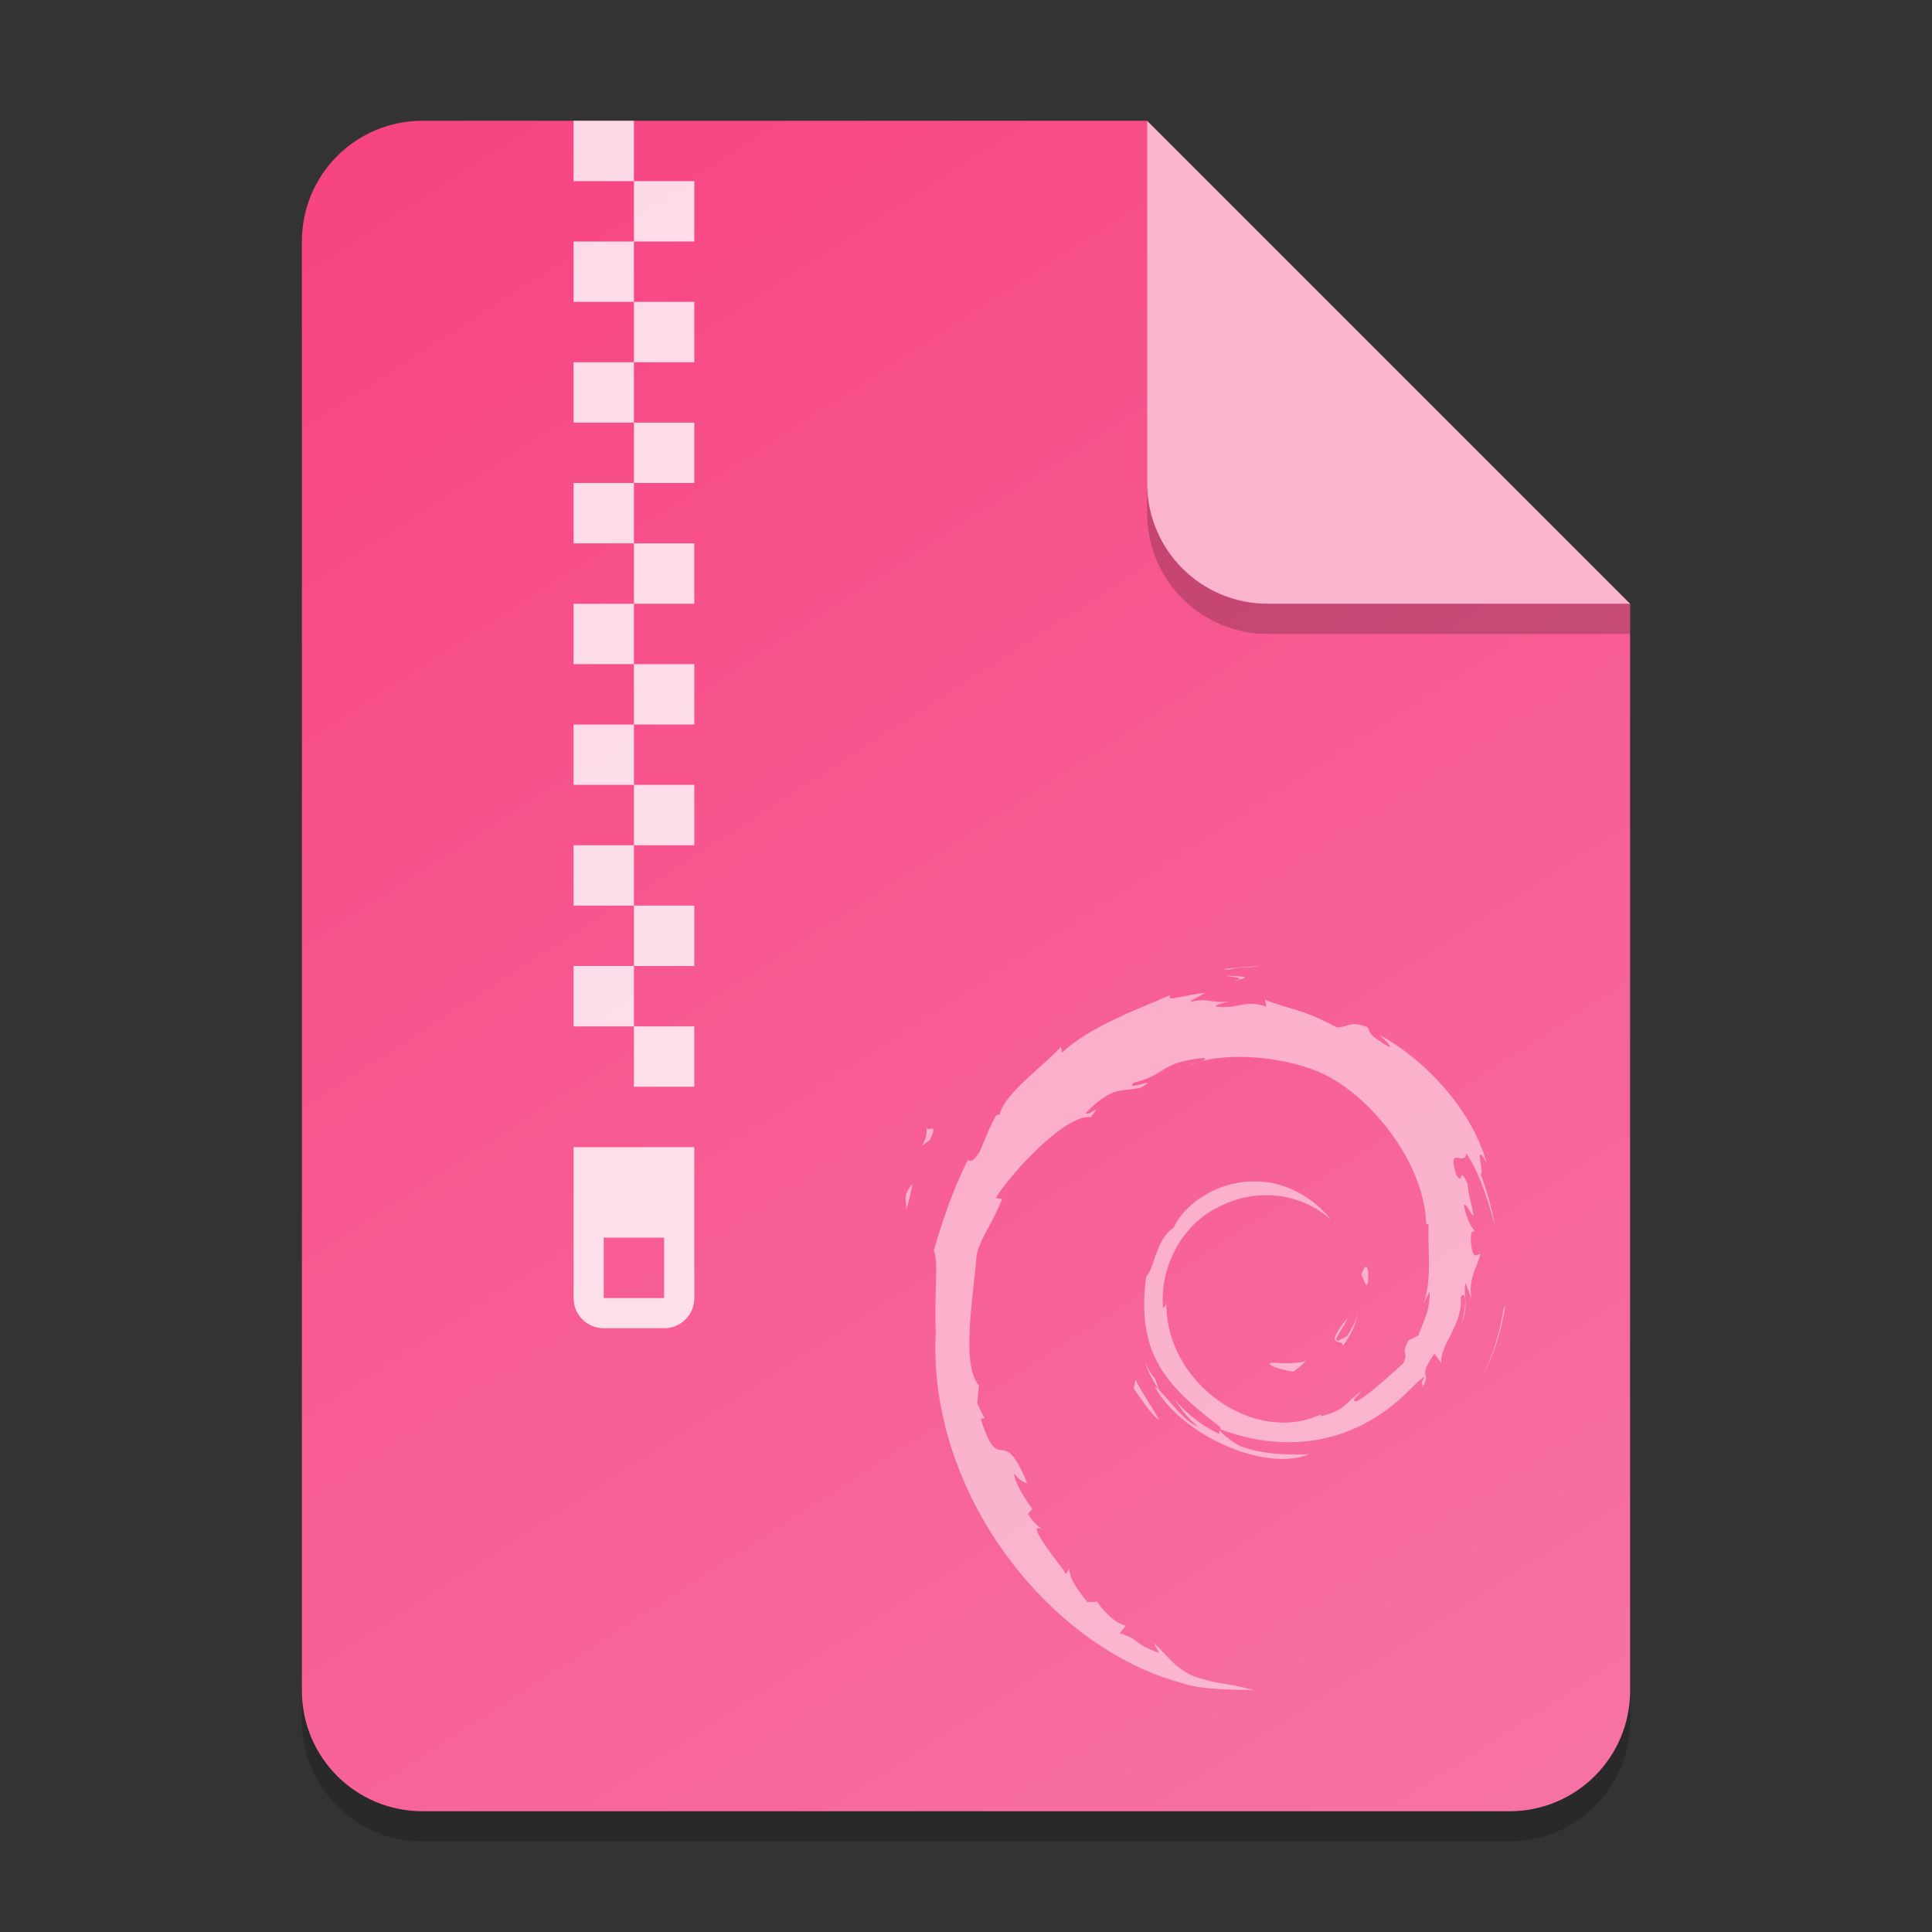 <?xml version="1.0" encoding="UTF-8" standalone="no"?>
<!-- Created with Inkscape (http://www.inkscape.org/) -->

<svg
   width="64"
   height="64"
   viewBox="0 0 64 64"
   version="1.1"
   id="svg5"
   inkscape:version="1.2.2 (1:1.2.2+202305151914+b0a8486541)"
   sodipodi:docname="application-x-deb.svg"
   xmlns:inkscape="http://www.inkscape.org/namespaces/inkscape"
   xmlns:sodipodi="http://sodipodi.sourceforge.net/DTD/sodipodi-0.dtd"
   xmlns:xlink="http://www.w3.org/1999/xlink"
   xmlns="http://www.w3.org/2000/svg"
   xmlns:svg="http://www.w3.org/2000/svg">
  <rect x="0" y="0" width="64" height="64" fill="#333333" stroke="none"/>
  <sodipodi:namedview
     id="namedview7"
     pagecolor="#ffffff"
     bordercolor="#000000"
     borderopacity="0.25"
     inkscape:showpageshadow="2"
     inkscape:pageopacity="0.0"
     inkscape:pagecheckerboard="0"
     inkscape:deskcolor="#d1d1d1"
     inkscape:document-units="px"
     showgrid="false"
     inkscape:zoom="12.5"
     inkscape:cx="31.96"
     inkscape:cy="32"
     inkscape:window-width="1920"
     inkscape:window-height="1012"
     inkscape:window-x="0"
     inkscape:window-y="0"
     inkscape:window-maximized="1"
     inkscape:current-layer="svg5" />
  <defs
     id="defs2">
    <linearGradient
       inkscape:collect="always"
       id="linearGradient873">
      <stop
         style="stop-color:#f74482;stop-opacity:1;"
         offset="0"
         id="stop869" />
      <stop
         style="stop-color:#f772a4;stop-opacity:1;"
         offset="1"
         id="stop871" />
    </linearGradient>
    <linearGradient
       inkscape:collect="always"
       xlink:href="#linearGradient873"
       id="linearGradient3286"
       x1="14"
       y1="4"
       x2="50"
       y2="60"
       gradientUnits="userSpaceOnUse" />
  </defs>
  <path
     id="rect234"
     style="opacity:0.2;stroke-width:1;stroke-linecap:round;stroke-linejoin:round"
     d="m 14,5 h 24 l 16,16 v 36 c 0,2.216 -1.784,4 -4,4 H 14 c -2.216,0 -4,-1.784 -4,-4 V 9 c 0,-2.216 1.784,-4 4,-4 z"
     sodipodi:nodetypes="sccssssss" />
  <path
     id="rect448"
     style="fill:url(#linearGradient3286);fill-opacity:1;stroke-width:1;stroke-linecap:round;stroke-linejoin:round"
     d="m 14,4 h 24 l 6,10 10,6 v 36 c 0,2.216 -1.784,4 -4,4 H 14 c -2.216,0 -4,-1.784 -4,-4 V 8 c 0,-2.216 1.784,-4 4,-4 z"
     sodipodi:nodetypes="scccssssss" />
  <path
     d="m 30.019,40.077 c 0.132,-0.396 0.156,-0.633 0.207,-0.864 -0.365,0.456 -0.168,0.553 -0.207,0.864 m 0.674,-2.751 c 0.066,0.594 -0.457,0.826 0.116,0.433 0.308,-0.677 -0.12,-0.187 -0.116,-0.433 m 10.011,-5.202 c 0.285,-0.102 0.7,-0.056 1.004,-0.123 -0.395,0.032 -0.788,0.052 -1.175,0.1 l 0.171,0.023 m 9.161,11.096 -0.062,0.152 c -0.114,0.788 -0.36,1.568 -0.736,2.292 0.416,-0.763 0.684,-1.598 0.798,-2.444 m -11.595,2.464 c -0.147,-0.159 -0.233,-0.35 -0.331,-0.54 0.093,0.334 0.284,0.621 0.461,0.914 l -0.13,-0.373 m -0.655,0.025 -0.06,0.289 c 0.277,0.368 0.498,0.767 0.851,1.054 -0.255,-0.485 -0.443,-0.686 -0.792,-1.343 m 3.453,-13.265 -0.159,0.032 0.148,-0.013 0.011,-0.019 m -0.449,-0.122 c 0.225,0.039 0.487,0.07 0.449,0.122 0.248,-0.053 0.303,-0.101 -0.449,-0.122 m 4.697,10.145 c 0.051,-0.742 -0.149,-0.507 -0.217,-0.225 0.078,0.04 0.141,0.524 0.217,0.225 m -0.835,2.125 c 0.252,-0.339 0.436,-0.71 0.5,-1.093 -0.058,0.273 -0.208,0.509 -0.352,0.758 -0.788,0.485 -0.074,-0.288 0,-0.582 -0.847,1.043 -0.116,0.626 -0.148,0.917 m -2.263,0.551 c -0.422,0.005 0.079,0.212 0.63,0.295 0.153,-0.116 0.29,-0.233 0.413,-0.348 -0.342,0.082 -0.691,0.084 -1.043,0.053 m -12.199,-5.065 c 0.132,-0.396 0.156,-0.634 0.207,-0.864 -0.365,0.456 -0.168,0.554 -0.207,0.864 m 0.674,-2.751 c 0.066,0.594 -0.457,0.825 0.116,0.433 0.308,-0.677 -0.12,-0.187 -0.116,-0.433 m 10.01,-5.203 c 0.285,-0.102 0.7,-0.056 1.004,-0.123 -0.395,0.032 -0.787,0.052 -1.175,0.1 l 0.171,0.023 m 9.162,11.097 -0.062,0.152 c -0.114,0.789 -0.36,1.569 -0.736,2.292 0.416,-0.763 0.684,-1.598 0.798,-2.444 m -11.594,2.463 c -0.147,-0.159 -0.233,-0.35 -0.331,-0.54 0.093,0.334 0.284,0.621 0.461,0.914 l -0.13,-0.374 m -0.655,0.025 -0.06,0.289 c 0.277,0.368 0.498,0.767 0.851,1.054 -0.255,-0.485 -0.443,-0.686 -0.792,-1.343 m 3.453,-13.265 -0.158,0.032 0.148,-0.013 0.011,-0.019 m 6.288,10.332 c 0.023,0.623 -0.182,0.926 -0.368,1.462 l -0.334,0.166 c -0.273,0.53 0.027,0.336 -0.168,0.758 -0.427,0.378 -1.294,1.184 -1.571,1.258 -0.203,-0.005 0.137,-0.239 0.182,-0.33 -0.572,0.391 -0.458,0.587 -1.331,0.825 l -0.025,-0.057 c -2.152,1.011 -5.143,-0.992 -5.103,-3.726 -0.023,0.173 -0.065,0.13 -0.113,0.2 -0.111,-1.406 0.651,-2.819 1.935,-3.396 1.257,-0.621 2.73,-0.366 3.63,0.472 -0.495,-0.647 -1.479,-1.332 -2.645,-1.269 -1.142,0.019 -2.211,0.743 -2.568,1.53 -0.585,0.368 -0.653,1.418 -0.908,1.61 -0.343,2.518 0.645,3.605 2.318,4.885 0.263,0.177 0.074,0.204 0.109,0.339 -0.556,-0.26 -1.064,-0.652 -1.483,-1.132 0.222,0.324 0.462,0.639 0.772,0.887 -0.524,-0.177 -1.224,-1.267 -1.428,-1.312 0.903,1.614 3.663,2.83 5.11,2.226 -0.669,0.026 -1.519,0.014 -2.27,-0.263 -0.317,-0.162 -0.745,-0.498 -0.668,-0.561 1.973,0.735 4.011,0.557 5.718,-0.809 0.435,-0.338 0.909,-0.912 1.046,-0.92 -0.206,0.31 0.035,0.149 -0.123,0.423 0.432,-0.697 -0.188,-0.284 0.447,-1.203 l 0.235,0.322 c -0.088,-0.579 0.72,-1.281 0.637,-2.196 0.185,-0.28 0.206,0.301 0.01,0.945 0.273,-0.714 0.072,-0.829 0.142,-1.418 0.075,0.198 0.175,0.408 0.226,0.618 -0.178,-0.69 0.182,-1.162 0.271,-1.563 -0.088,-0.039 -0.274,0.305 -0.317,-0.51 0.007,-0.354 0.099,-0.185 0.134,-0.273 -0.069,-0.04 -0.252,-0.311 -0.363,-0.832 0.08,-0.123 0.215,0.317 0.325,0.335 -0.071,-0.414 -0.192,-0.729 -0.197,-1.047 -0.32,-0.668 -0.113,0.089 -0.373,-0.287 -0.341,-1.061 0.283,-0.246 0.325,-0.728 0.516,0.747 0.811,1.905 0.946,2.385 -0.103,-0.585 -0.27,-1.152 -0.474,-1.7 0.157,0.066 -0.253,-1.203 0.204,-0.362 -0.49,-1.791 -2.089,-3.465 -3.561,-4.251 0.18,0.164 0.408,0.371 0.326,0.403 -0.732,-0.435 -0.604,-0.469 -0.71,-0.653 -0.596,-0.242 -0.634,0.02 -1.03,6e-4 -1.123,-0.596 -1.339,-0.532 -2.373,-0.905 l 0.047,0.22 c -0.744,-0.248 -0.867,0.093 -1.672,4e-4 -0.049,-0.038 0.258,-0.138 0.511,-0.175 -0.72,0.095 -0.686,-0.142 -1.391,0.026 0.173,-0.121 0.357,-0.202 0.542,-0.305 -0.587,0.036 -1.402,0.341 -1.15,0.063 -0.957,0.427 -2.658,1.025 -3.612,1.919 l -0.03,-0.2 c -0.437,0.524 -1.907,1.565 -2.024,2.244 l -0.117,0.027 c -0.227,0.385 -0.375,0.82 -0.555,1.216 -0.297,0.506 -0.436,0.195 -0.394,0.274 -0.585,1.185 -0.876,2.18 -1.127,2.997 0.179,0.267 0.005,1.608 0.072,2.681 -0.294,5.3 3.725,10.446 8.119,11.632 0.644,0.232 1.601,0.224 2.416,0.246 -0.961,-0.274 -1.085,-0.146 -2.021,-0.472 -0.675,-0.318 -0.823,-0.68 -1.301,-1.094 l 0.189,0.334 c -0.938,-0.332 -0.546,-0.41 -1.309,-0.652 l 0.202,-0.262 c -0.303,-0.024 -0.804,-0.512 -0.941,-0.784 l -0.333,0.013 c -0.399,-0.492 -0.613,-0.846 -0.597,-1.122 l -0.108,0.192 c -0.122,-0.21 -1.47,-1.848 -0.771,-1.466 -0.13,-0.118 -0.303,-0.192 -0.49,-0.532 l 0.142,-0.162 c -0.336,-0.434 -0.62,-0.988 -0.598,-1.172 0.18,0.242 0.304,0.286 0.428,0.328 -0.85,-2.106 -0.898,-0.116 -1.542,-2.144 l 0.136,-0.011 c -0.104,-0.158 -0.168,-0.328 -0.252,-0.495 l 0.059,-0.59 c -0.612,-0.707 -0.171,-3.005 -0.082,-4.265 0.061,-0.512 0.511,-1.058 0.852,-1.914 l -0.208,-0.035 c 0.398,-0.694 2.274,-2.786 3.144,-2.679 0.421,-0.528 -0.084,-0.002 -0.166,-0.135 0.925,-0.955 1.216,-0.675 1.84,-0.847 0.673,-0.399 -0.578,0.156 -0.259,-0.152 1.164,-0.296 0.824,-0.674 2.342,-0.825 0.16,0.091 -0.371,0.14 -0.505,0.258 0.969,-0.474 3.067,-0.365 4.43,0.263 1.581,0.738 3.357,2.919 3.429,4.97 l 0.08,0.021 c -0.04,0.816 0.125,1.759 -0.162,2.625 l 0.194,-0.41 m -6.738,-10.453 c 0.225,0.039 0.487,0.07 0.449,0.122 0.247,-0.053 0.303,-0.101 -0.449,-0.122 m 4.698,10.145 c 0.051,-0.742 -0.149,-0.507 -0.217,-0.225 0.078,0.04 0.141,0.524 0.217,0.225 m -0.836,2.125 c 0.252,-0.339 0.436,-0.71 0.5,-1.093 -0.058,0.273 -0.208,0.509 -0.352,0.758 -0.788,0.485 -0.074,-0.288 0,-0.582 -0.847,1.043 -0.116,0.626 -0.148,0.917 m -2.262,0.551 c -0.422,0.005 0.079,0.212 0.63,0.295 0.153,-0.116 0.29,-0.233 0.413,-0.348 -0.342,0.082 -0.691,0.084 -1.043,0.053"
     style="opacity:0.5;fill:#ffffff;stroke-width:2"
     id="path1027" />
  <path
     id="rect287"
     style="opacity:0.8;fill:#ffffff;fill-opacity:1;stroke-width:8;stroke-linecap:round;stroke-linejoin:round"
     d="m 19,4 v 2 h 2 V 4 Z m 2,2 v 2 h 2 V 6 Z m 0,2 h -2 v 2 h 2 z m 0,2 v 2 h 2 v -2 z m 0,2 h -2 v 2 h 2 z m 0,2 v 2 h 2 v -2 z m 0,2 h -2 v 2 h 2 z m 0,2 v 2 h 2 v -2 z m 0,2 h -2 v 2 h 2 z m 0,2 v 2 h 2 v -2 z m 0,2 h -2 v 2 h 2 z m 0,2 v 2 h 2 v -2 z m 0,2 h -2 v 2 h 2 z m 0,2 v 2 h 2 v -2 z m 0,2 h -2 v 2 h 2 z m 0,2 v 2 h 2 v -2 z m -2,4 v 5 c 0,0.554 0.446,1 1,1 h 2 c 0.554,0 1,-0.446 1,-1 v -5 z m 1,3 h 2 v 2 h -2 z" />
  <path
     d="M 54,21 H 42 c -2.216,0 -4,-1.784 -4,-4 V 4 l 16,16 z"
     style="opacity:0.2;fill:#000000;stroke-width:1;stroke-linecap:round;stroke-linejoin:round"
     id="path611"
     sodipodi:nodetypes="cssccc" />
  <path
     id="rect600"
     style="fill:#fbb4cd;fill-opacity:1;stroke-width:1;stroke-linecap:round;stroke-linejoin:round"
     d="M 54,20 H 42 c -2.216,0 -4,-1.784 -4,-4 V 4 l 8,8 z"
     sodipodi:nodetypes="cssccc" />
</svg>
